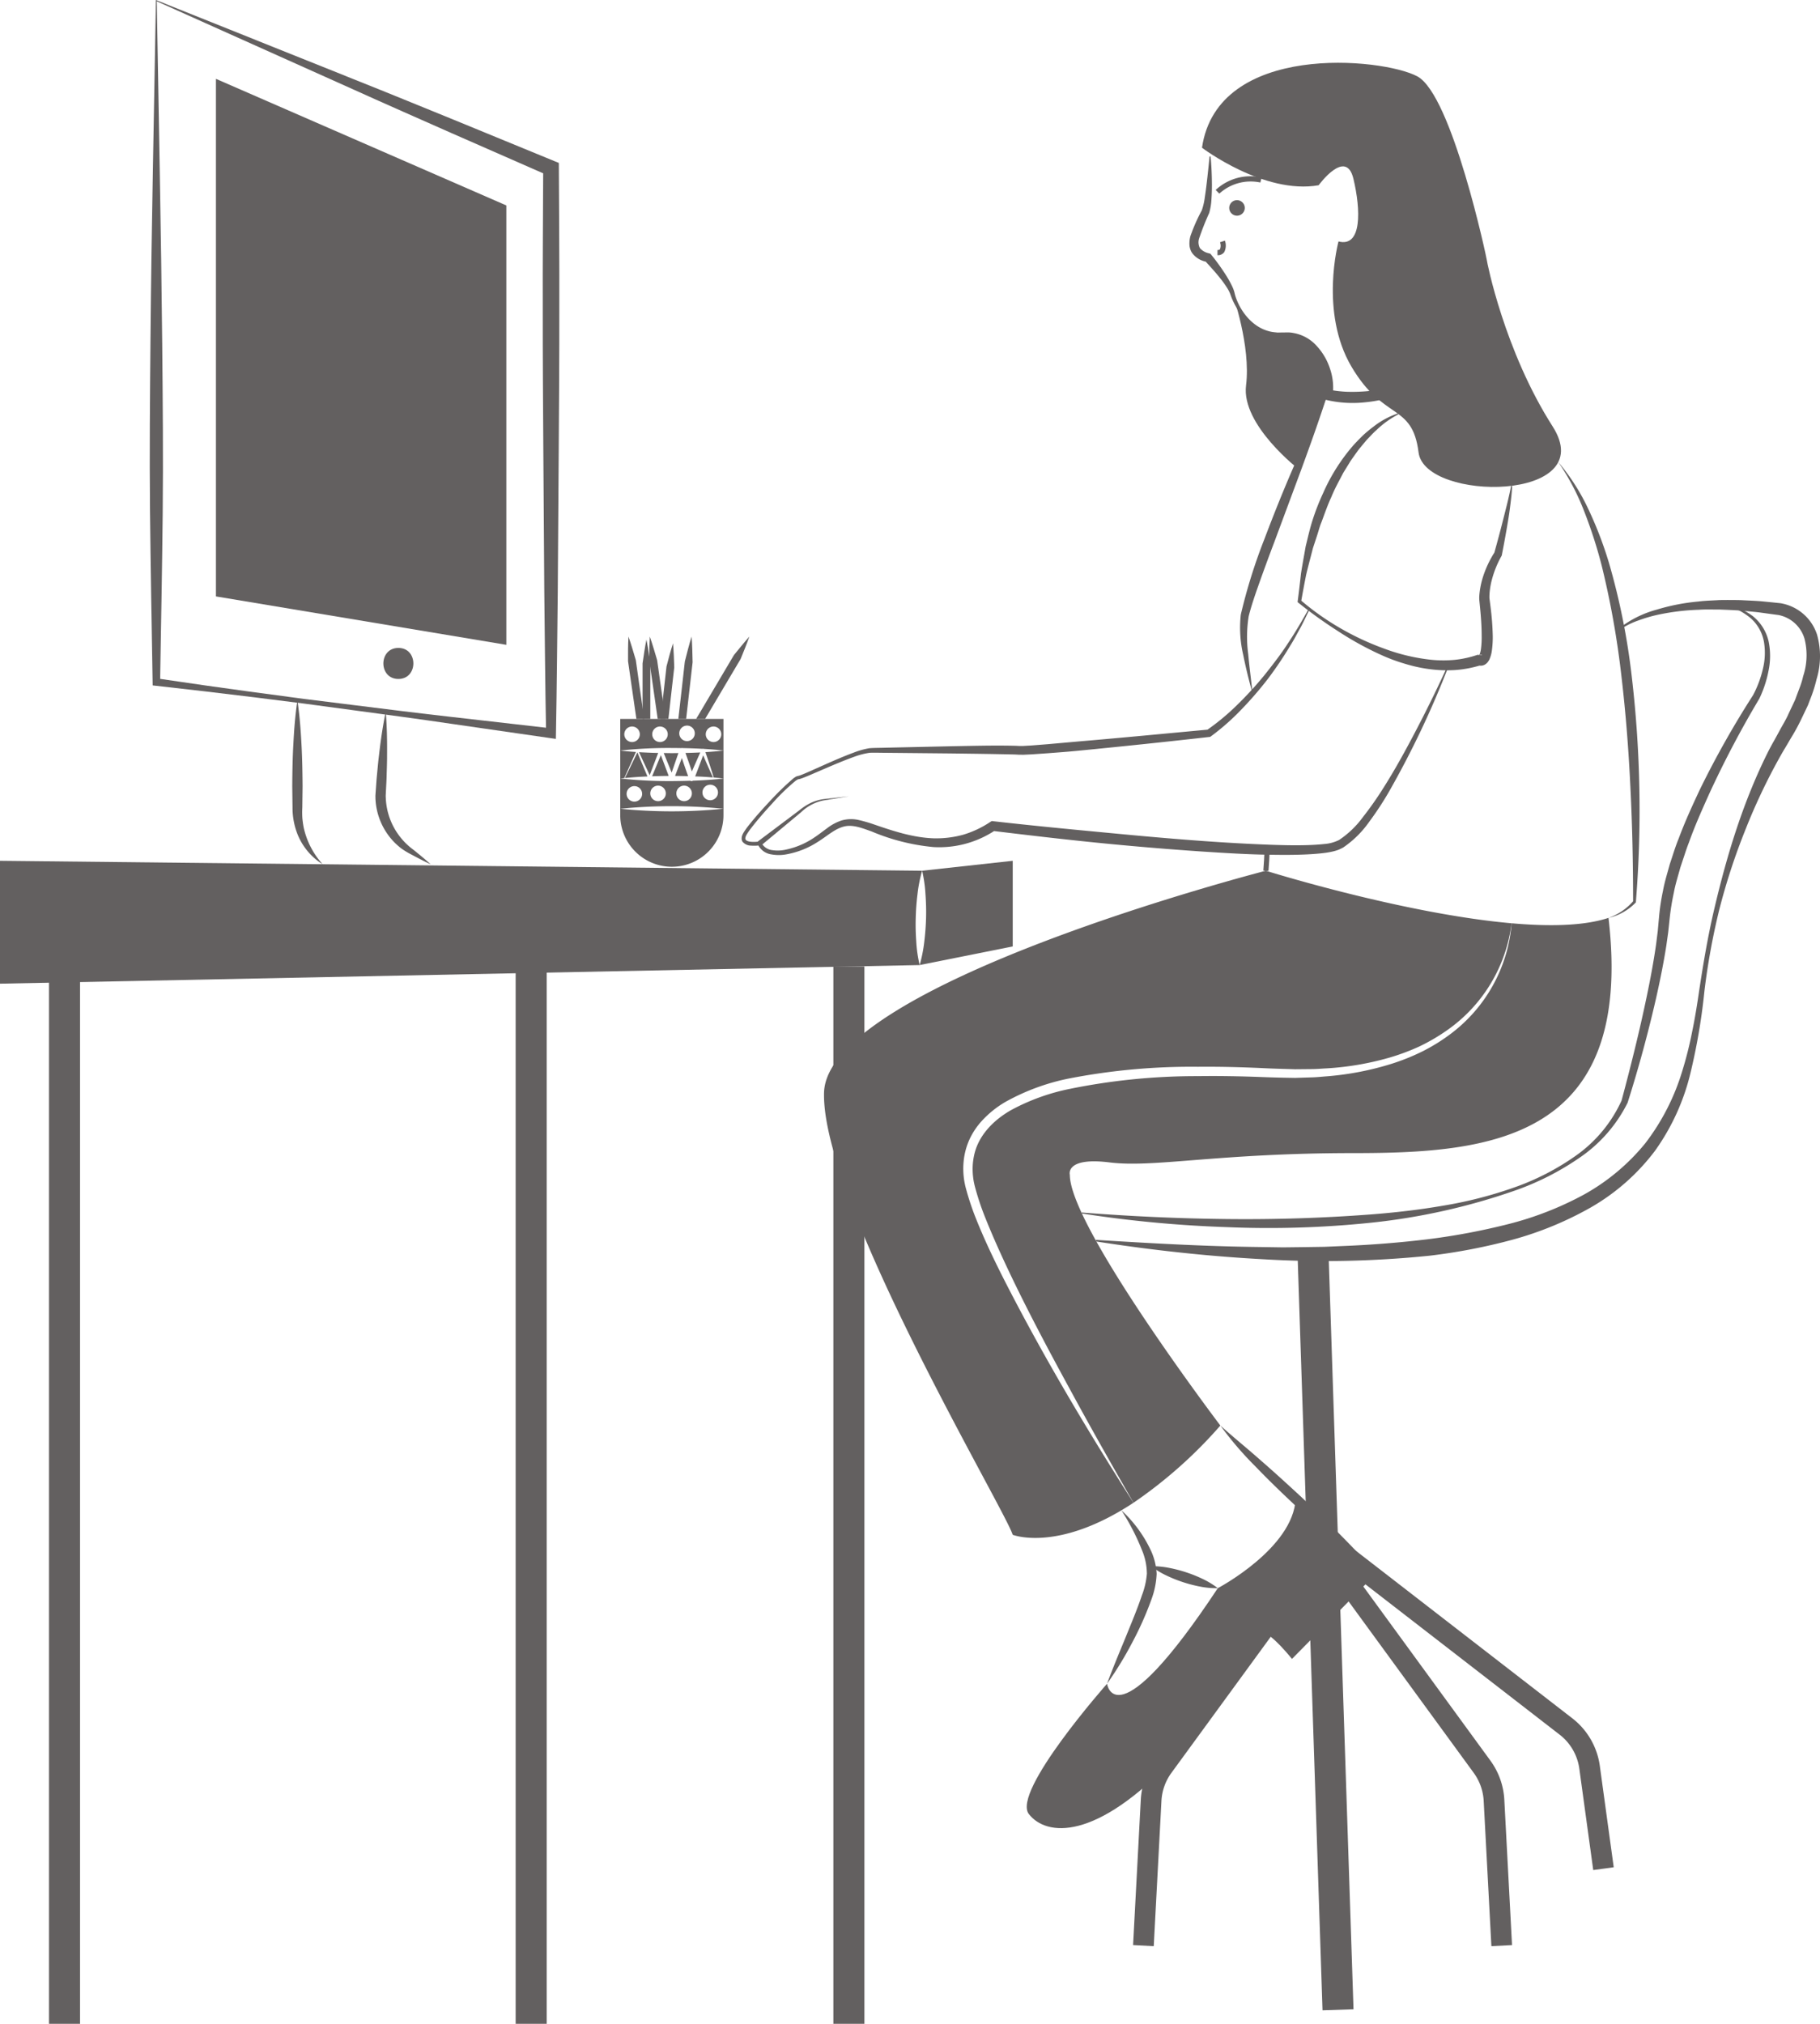 <svg xmlns="http://www.w3.org/2000/svg" width="470.309" height="522.934" viewBox="0 0 470.309 522.934">
  <g id="Grupo_1114" data-name="Grupo 1114" transform="translate(-181.393 -87.533)">
    <path id="Caminho_1" data-name="Caminho 1" d="M418.161,267.827a34.656,34.656,0,0,0,.882,6.12l-237.65,4.811V247.006l238.292,2.566a35.859,35.859,0,0,0-1.2,6.067c-.254,2.031-.4,4.049-.454,6.08a58.372,58.372,0,0,0,.134,6.108Z" transform="translate(0 62.95)" fill="#636060"/>
    <path id="Caminho_2" data-name="Caminho 2" d="M375.837,247.006v22.13l-24.054,4.811a37.186,37.186,0,0,0,1.2-6.067c.24-2.031.4-4.049.454-6.08s0-4.076-.147-6.107a35.947,35.947,0,0,0-.869-6.12Z" transform="translate(67.259 62.95)" fill="#636060"/>
    <path id="Caminho_3" data-name="Caminho 3" d="M210.954,87.867l.78,44.689c.266,14.783.485,29.422.626,44s.272,29.1.125,43.589-.429,29.024-.676,43.633l-.841-.957q12.716,1.9,25.456,3.623l12.743,1.7,12.757,1.588c8.5,1.062,17.007,2.134,25.526,3.087L313,275.737,311.556,277c-.225-12.167-.335-24.334-.464-36.5l-.249-36.5c-.073-12.167-.169-24.334-.15-36.5-.041-12.167.068-24.334.117-36.5l1.232,1.862-25-10.969c-8.34-3.7-16.686-7.347-25.072-11.144Zm-.221-.334,50.976,20.418c8.611,3.419,17.264,6.987,25.921,10.5l25.991,10.68,1.227.5.006,1.358c.049,12.167.158,24.334.117,36.5.019,12.167-.077,24.334-.15,36.5l-.25,36.5c-.129,12.167-.239,24.334-.464,36.5l-.027,1.47-1.413-.2L287.22,274.58c-8.479-1.252-16.974-2.385-25.468-3.528l-12.74-1.719-12.754-1.61Q223.5,266.15,210.72,264.73l-.826-.091-.014-.866c-.247-14.737-.526-29.548-.676-44.4s-.006-29.676.125-44.448.361-29.479.627-44.042Z" transform="translate(10.953)" fill="#636060"/>
    <path id="Caminho_4" data-name="Caminho 4" d="M221.4,102.139V235.877l75.048,12.508V134.853Z" transform="translate(15.792 5.766)" fill="#636060"/>
    <path id="Caminho_5" data-name="Caminho 5" d="M256.3,215.588c5.159,0,5.168-8.018,0-8.018S251.13,215.588,256.3,215.588Z" transform="translate(28.039 47.383)" fill="#636060"/>
    <path id="Caminho_6" data-name="Caminho 6" d="M236.872,217.284c.553,3.693.842,7.387,1.039,11.08.213,3.693.27,7.387.3,11.08l-.07,5.54a24.4,24.4,0,0,0,.007,2.638,23.965,23.965,0,0,0,.361,2.574,20.664,20.664,0,0,0,4.9,9.44,16.183,16.183,0,0,1-6.912-8.9,18.681,18.681,0,0,1-.886-5.757l-.07-5.54c.027-3.693.084-7.387.3-11.08C236.03,224.671,236.32,220.977,236.872,217.284Z" transform="translate(21.373 51.217)" fill="#636060"/>
    <path id="Caminho_7" data-name="Caminho 7" d="M253.614,219.406c.321,3.767.38,7.511.346,11.247.008,1.87-.08,3.734-.122,5.6-.024.933-.088,1.864-.13,2.8l-.071,1.4-.032.694.028.618a17.382,17.382,0,0,0,3.455,9.649,19.947,19.947,0,0,0,1.74,2,20.509,20.509,0,0,0,2.088,1.753c1.449,1.18,2.907,2.356,4.3,3.636-1.723-.786-3.384-1.675-5.053-2.561a20.173,20.173,0,0,1-2.477-1.5,17.521,17.521,0,0,1-2.2-1.989,17.2,17.2,0,0,1-4.527-10.9l-.013-.784.047-.706.1-1.4c.073-.934.125-1.87.216-2.8.188-1.867.33-3.736.569-5.6C252.311,226.83,252.831,223.106,253.614,219.406Z" transform="translate(27.457 52.055)" fill="#636060"/>
    <rect id="Retângulo_4" data-name="Retângulo 4" width="8.018" height="273.201" transform="translate(194.056 337.266)" fill="#636060"/>
    <rect id="Retângulo_5" data-name="Retângulo 5" width="8.018" height="273.201" transform="translate(314.645 337.266)" fill="#636060"/>
    <rect id="Retângulo_6" data-name="Retângulo 6" width="8.018" height="273.201" transform="translate(396.747 337.266)" fill="#636060"/>
    <path id="Caminho_8" data-name="Caminho 8" d="M407.235,116.511c.237,2.4.333,4.81.352,7.229,0,1.209-.023,2.422-.114,3.643a15.715,15.715,0,0,1-.6,3.766,68.631,68.631,0,0,0-2.594,6.552,3.241,3.241,0,0,0,.214,2.516,4.222,4.222,0,0,0,2.3,1.325l.409.123.192.233a55.378,55.378,0,0,1,3.814,5.29,26.451,26.451,0,0,1,1.607,2.888,8.94,8.94,0,0,1,.6,1.622,11.92,11.92,0,0,0,.429,1.483c1.415,3.85,4.436,7.43,8.433,8.487a8.717,8.717,0,0,0,1.5.276l.754.079c.253.006.507-.009.76-.012l1.62-.019a7.509,7.509,0,0,1,1.724.143,10.473,10.473,0,0,1,6.016,3.336,15.832,15.832,0,0,1,3.457,5.922,15.083,15.083,0,0,1,.658,6.958l-.981-1.581a32.725,32.725,0,0,0,4.447.543,42.808,42.808,0,0,0,4.587-.075,35.594,35.594,0,0,0,4.562-.6l2.258-.482,2.222-.647c.748-.2,1.452-.523,2.186-.774a17.616,17.616,0,0,0,2.151-.885l2.126-.972,2.046-1.145c1.411-.7,2.619-1.718,3.973-2.545,1.3-.9,2.488-1.95,3.784-2.9l.189.189c-1.081,1.177-2.155,2.387-3.325,3.5-.6.539-1.208,1.074-1.829,1.6a17.975,17.975,0,0,1-1.926,1.486,36.219,36.219,0,0,1-8.571,4.731,35.509,35.509,0,0,1-9.613,2.262,29.649,29.649,0,0,1-9.989-.642l-1.218-.305.237-1.277a14.193,14.193,0,0,0-3.043-10.918,9.292,9.292,0,0,0-4.748-3.187,6.085,6.085,0,0,0-1.445-.263l-.742-.064-.841-.053c-.281-.021-.562-.03-.841-.061l-.831-.157a9.859,9.859,0,0,1-1.621-.444,13.651,13.651,0,0,1-5.465-3.655,20.246,20.246,0,0,1-3.606-5.461c-.217-.5-.424-1.043-.6-1.549a7.806,7.806,0,0,0-.656-1.321,25.383,25.383,0,0,0-1.79-2.542c-1.29-1.649-2.74-3.213-4.144-4.752l.6.355a5.927,5.927,0,0,1-3.772-2.2,3.342,3.342,0,0,1-.547-1.11,3.982,3.982,0,0,1-.217-1.166,7.411,7.411,0,0,1,.238-2.128,44.455,44.455,0,0,1,2.952-6.695,16.519,16.519,0,0,0,.77-3.278c.173-1.162.34-2.34.475-3.524.291-2.368.519-4.756.778-7.148Z" transform="translate(86.983 11.439)" fill="#636060"/>
    <path id="Caminho_9" data-name="Caminho 9" d="M407.572,124.674l-.942-.947a13.169,13.169,0,0,1,11.864-3.221l-.318,1.3A12.016,12.016,0,0,0,407.572,124.674Z" transform="translate(88.909 12.89)" fill="#636060"/>
    <path id="Caminho_10" data-name="Caminho 10" d="M411.079,128.626a2.006,2.006,0,1,0-1.938-2A2.006,2.006,0,0,0,411.079,128.626Z" transform="translate(89.901 14.638)" fill="#636060"/>
    <path id="Caminho_11" data-name="Caminho 11" d="M406.967,135.877v-1.336c.484,0,.613-.18.655-.239a2.521,2.521,0,0,0-.007-1.768l1.268-.423a3.722,3.722,0,0,1-.177,2.973,2.013,2.013,0,0,1-1.74.793Z" transform="translate(89.042 17.597)" fill="#636060"/>
    <path id="Caminho_12" data-name="Caminho 12" d="M404.093,121.113s16.036,12.172,30.147,9.694c0,0,7.056-9.725,8.98-1.692s2.245,17.815-3.849,16.212c0,0-4.971,18.281,3.368,32.392s15.715,9.3,17.319,22.129,47.145,12.829,34.637-6.735-17-42.655-17-42.976-8.98-42.655-17.96-47.466S408.1,93.693,404.093,121.113Z" transform="translate(87.908 4.591)" fill="#636060"/>
    <path id="Caminho_13" data-name="Caminho 13" d="M427.046,187.462s-15.074-11.546-13.791-21.809-3.528-23.733-3.528-23.733c.8,3.047,4.811,11.065,13.149,10.744s12.508,9.621,11.385,15.394Z" transform="translate(90.132 21.469)" fill="#636060"/>
    <path id="Caminho_14" data-name="Caminho 14" d="M470.105,173.14a54.769,54.769,0,0,1,7.879,12.386,99.163,99.163,0,0,1,5.253,13.774,176.984,176.984,0,0,1,5.808,28.843,296.729,296.729,0,0,1,1.119,58.631l-.012.133-.072.08a14.191,14.191,0,0,1-7.013,3.937,14.955,14.955,0,0,0,6.457-4.4l-.084.212c0-9.745-.2-19.491-.681-29.209-.455-9.72-1.2-19.419-2.335-29.064a226.757,226.757,0,0,0-5.112-28.623,121.413,121.413,0,0,0-4.451-13.819,61.4,61.4,0,0,0-6.756-12.879Z" transform="translate(113.965 33.792)" fill="#636060"/>
    <path id="Caminho_15" data-name="Caminho 15" d="M414.361,237.8c-.908-3.274-1.731-6.56-2.4-9.908a31.009,31.009,0,0,1-.626-10.4,141.618,141.618,0,0,1,6.105-19.551c2.4-6.348,4.921-12.639,7.629-18.854s5.518-12.384,8.63-18.423c-2.084,6.465-4.364,12.842-6.693,19.2l-7.064,19.014c-1.207,3.155-2.357,6.326-3.5,9.495-1.114,3.159-2.273,6.365-3.065,9.517a33.374,33.374,0,0,0-.122,9.816C413.553,231.056,414.031,234.416,414.361,237.8Z" transform="translate(90.694 28.868)" fill="#636060"/>
    <path id="Caminho_16" data-name="Caminho 16" d="M416.788,250.448l-1.331-.1c.145-1.834.252-3.654.317-5.411l1.336.05C417.043,246.759,416.936,248.6,416.788,250.448Z" transform="translate(92.394 62.131)" fill="#636060"/>
    <path id="Caminho_17" data-name="Caminho 17" d="M447.837,164.374a23.889,23.889,0,0,0-5.68,4.085c-.883.76-1.642,1.66-2.463,2.478-.742.9-1.5,1.78-2.222,2.693-.67.954-1.369,1.883-2.012,2.85l-1.832,2.97c-1.066,2.073-2.224,4.093-3.091,6.266-.989,2.113-1.737,4.331-2.56,6.52-.461,1.077-.73,2.224-1.1,3.337l-1.1,3.35c-.576,2.28-1.2,4.555-1.748,6.853-.459,2.316-.9,4.641-1.3,6.975l-.153-.4a68.306,68.306,0,0,0,10.31,7.29,70.484,70.484,0,0,0,11.418,5.3,49.759,49.759,0,0,0,12.058,2.843,31.472,31.472,0,0,0,6.095.013,27.192,27.192,0,0,0,5.871-1.3l1.2.135a.709.709,0,0,0-.508-.133c-.132,0-.258.105-.27.1s-.025.031-.025.031a.228.228,0,0,1,.028-.057.519.519,0,0,0,.094-.188,5.559,5.559,0,0,0,.345-1.376,22.684,22.684,0,0,0,.183-3.4c0-2.342-.164-4.717-.395-7.12l-.182-1.812-.042-.453a5.339,5.339,0,0,1-.006-.591c.01-.342.036-.669.067-1a21.767,21.767,0,0,1,.749-3.782,26.921,26.921,0,0,1,3.159-6.864l-.116.284c.8-2.882,1.588-5.785,2.316-8.694l1.1-4.366c.344-1.46.682-2.922.964-4.4l.266.03c-.062,1.512-.231,3.015-.418,4.513s-.381,3-.637,4.482c-.495,2.977-1.029,5.939-1.616,8.9l-.023.116-.093.168a26.1,26.1,0,0,0-2.549,6.448,19.3,19.3,0,0,0-.521,3.361c-.014.277-.024.554-.02.818a2.911,2.911,0,0,0,.014.317l.061.449.227,1.8a69.81,69.81,0,0,1,.561,7.373,25.256,25.256,0,0,1-.23,3.848,8.085,8.085,0,0,1-.577,2.124,2.782,2.782,0,0,1-.334.608l-.23.316a3.308,3.308,0,0,1-.361.335,2.157,2.157,0,0,1-2.463.206l1.2.135a29.906,29.906,0,0,1-6.552,1.267,34.056,34.056,0,0,1-6.6-.2,38.346,38.346,0,0,1-6.386-1.363,46.215,46.215,0,0,1-6.078-2.229,81.037,81.037,0,0,1-11.249-6.165,119.276,119.276,0,0,1-10.393-7.441l-.186-.151.033-.247c.315-2.361.592-4.73.849-7.108.364-2.361.812-4.713,1.221-7.079.579-2.327,1.091-4.682,1.843-6.97a59.317,59.317,0,0,1,2.645-6.732A48.46,48.46,0,0,1,436.1,172.5c.8-.906,1.663-1.768,2.518-2.622a34.155,34.155,0,0,1,2.79-2.326,21.323,21.323,0,0,1,6.346-3.434Z" transform="translate(94.897 30.232)" fill="#636060"/>
    <path id="Caminho_18" data-name="Caminho 18" d="M415.934,248.85s64.451,20.205,88.518,12.187" transform="translate(92.582 63.678)" fill="none"/>
    <path id="Caminho_19" data-name="Caminho 19" d="M380.439,354.2c10.156,19.938,21.595,39.127,33.595,57.956-19.617,12.936-31.217,8.272-31.217,8.272-1.911-6.414-49.377-85.952-48.749-114.175s114.175-57.408,114.175-57.408,35.372,11.091,63.5,13.577a39.728,39.728,0,0,1-16.625,27.608,49.6,49.6,0,0,1-7.1,4.169,56.356,56.356,0,0,1-7.711,2.9,74.285,74.285,0,0,1-16.25,2.806c-1.376.067-2.753.2-4.129.2l-4.143.04c-2.766-.094-5.519-.147-8.325-.294-5.586-.254-11.185-.4-16.784-.347a165.793,165.793,0,0,0-33.541,3.073,56.644,56.644,0,0,0-16.022,5.907,25.865,25.865,0,0,0-6.762,5.559,19.363,19.363,0,0,0-2.459,3.728,17.861,17.861,0,0,0-1.456,4.236,19.152,19.152,0,0,0-.374,4.437,19.716,19.716,0,0,0,.641,4.383,69.938,69.938,0,0,0,2.7,8.085C375.5,344.152,377.914,349.2,380.439,354.2Z" transform="translate(60.264 63.676)" fill="#636060"/>
    <path id="Caminho_20" data-name="Caminho 20" d="M459.985,318.36c-35.118,0-51.475,3.848-63.021,2.405s-10.25,3.207-10.25,3.207c0,13.47,38.9,64.785,38.9,64.785a118.406,118.406,0,0,1-22.45,19.951c-5.532-9.688-11.051-19.39-16.357-29.2-5.345-9.782-10.584-19.631-15.394-29.666-2.392-5.025-4.69-10.089-6.722-15.221a67.941,67.941,0,0,1-2.552-7.791,17.8,17.8,0,0,1-.534-3.889,16.35,16.35,0,0,1,.347-3.875c1.029-5.145,4.958-9.194,9.6-11.827a54.491,54.491,0,0,1,15.3-5.505,163.817,163.817,0,0,1,32.98-3.26c5.559-.08,11.118.026,16.677.24,2.766.107,5.6.174,8.405.214l4.223-.134c1.416-.027,2.819-.2,4.223-.294a76.479,76.479,0,0,0,16.6-3.247,56.139,56.139,0,0,0,7.858-3.167,47.65,47.65,0,0,0,7.216-4.463,39.707,39.707,0,0,0,15.849-28.651c9.835.868,18.775.681,25.016-1.39h.013C532.655,315.153,495.1,318.36,459.985,318.36Z" transform="translate(71.134 67.125)" fill="#636060"/>
    <path id="Caminho_21" data-name="Caminho 21" d="M465.56,200.462c-.773,1.553-1.5,3.134-2.315,4.671-.857,1.512-1.643,3.069-2.576,4.539a96.777,96.777,0,0,1-5.831,8.68,92.89,92.89,0,0,1-6.851,7.936,61.1,61.1,0,0,1-7.934,6.993l-.171.123-.257.029q-16.637,1.876-33.3,3.5c-2.778.281-5.563.485-8.352.7l-4.193.289-2.124.1-1.172-.009-1-.054c-5.513-.137-11.12-.2-16.688-.272l-16.734-.163c-1.372,0-2.841-.062-4.138-.009a19,19,0,0,0-3.9.987c-2.6.928-5.169,2.013-7.727,3.113l-3.845,1.656c-.646.272-1.293.541-1.96.791l-.518.177c-.15.063-.468.1-.616.139a4.81,4.81,0,0,0-.668.421,55.269,55.269,0,0,0-5.947,5.77c-1.883,2.043-3.724,4.138-5.418,6.32a17.366,17.366,0,0,0-1.167,1.661c-.348.532-.539,1.177-.292,1.439.2.329.89.5,1.514.535a8.958,8.958,0,0,0,1.968-.093l.392-.062.176.416a3.6,3.6,0,0,0,2.761,1.88,9.769,9.769,0,0,0,3.781-.176,20.523,20.523,0,0,0,7.147-3.1c1.1-.724,2.137-1.554,3.254-2.362A12.621,12.621,0,0,1,344.646,255a8.888,8.888,0,0,1,4.423-.11,37.511,37.511,0,0,1,3.99,1.16c5.1,1.757,10.175,3.4,15.394,3.567a26.2,26.2,0,0,0,7.633-.939,25.788,25.788,0,0,0,6.933-3.269l.408-.256.443.05c11.971,1.359,23.982,2.467,35.977,3.6,12,1.1,24.018,2.064,36.016,2.492,3,.1,6,.168,8.97.082,1.486-.04,2.965-.121,4.412-.279a10.425,10.425,0,0,0,3.919-1.036,24.423,24.423,0,0,0,6.191-5.939,86.929,86.929,0,0,0,5.148-7.31c3.218-5.057,6.1-10.346,8.88-15.686s5.427-10.756,7.918-16.253l.247.1a241.016,241.016,0,0,1-15.553,32.754,81.584,81.584,0,0,1-5.036,7.639,26.185,26.185,0,0,1-6.7,6.616c-.366.209-.77.383-1.157.57a12.429,12.429,0,0,1-1.21.385,21.614,21.614,0,0,1-2.359.445c-1.549.2-3.082.314-4.61.387-3.056.15-6.092.144-9.125.1-6.066-.067-12.1-.457-18.136-.848q-9.047-.613-18.07-1.425c-12.036-1.059-24.026-2.458-36.022-3.909l.851-.205a26.077,26.077,0,0,1-16.062,4.394,53.807,53.807,0,0,1-15.935-4.017c-2.526-.9-5-1.914-7.323-1.249-2.332.62-4.365,2.551-6.714,3.984a21.857,21.857,0,0,1-7.692,3.1,10.887,10.887,0,0,1-4.248.071,4.579,4.579,0,0,1-3.51-2.682l.567.354a11.01,11.01,0,0,1-2.2.07,2.9,2.9,0,0,1-2.237-.976,1.564,1.564,0,0,1-.263-.7,3.511,3.511,0,0,1,.053-.68,4.21,4.21,0,0,1,.485-1.079,18.11,18.11,0,0,1,1.25-1.75c1.748-2.208,3.615-4.29,5.532-6.33a71.876,71.876,0,0,1,6.057-5.87c.133-.115.311-.216.466-.323a1.738,1.738,0,0,1,.672-.28c.185-.057.222-.046.4-.107l.47-.168c.635-.248,1.273-.522,1.909-.8l3.818-1.7c2.551-1.136,5.113-2.259,7.753-3.239a20.39,20.39,0,0,1,4.161-1.174c1.485-.106,2.81-.08,4.226-.131l16.736-.371c5.589-.093,11.14-.26,16.782-.123l1.09.049.92-.007,2.054-.117,4.152-.328,8.322-.739c11.108-.941,22.214-2.015,33.319-3.049l-.427.151a59.757,59.757,0,0,0,7.848-6.521,91.448,91.448,0,0,0,6.97-7.6c2.148-2.689,4.273-5.415,6.15-8.316,1.927-2.868,3.66-5.863,5.356-8.886Z" transform="translate(54.24 44.53)" fill="#636060"/>
    <path id="Caminho_22" data-name="Caminho 22" d="M345.326,235.049l-6.614,1.087a11.767,11.767,0,0,0-5.749,3.043l-10.314,8.581-.829-1.048,10.728-8.057A15.411,15.411,0,0,1,335.4,236.8a11.556,11.556,0,0,1,3.256-.991Z" transform="translate(55.432 58.23)" fill="#636060"/>
    <path id="Caminho_23" data-name="Caminho 23" d="M519.663,206.009a27.315,27.315,0,0,1,9.739-4.84,53.149,53.149,0,0,1,10.713-2.084c1.811-.238,3.629-.255,5.448-.378q2.726-.042,5.456.013c1.812.105,3.633.15,5.443.306l2.711.269,1.356.141.678.07a4.08,4.08,0,0,1,.41.058l.4.088a11.979,11.979,0,0,1,8.784,8.008,20.55,20.55,0,0,1-.146,11.569,35.228,35.228,0,0,1-1.717,5.334l-.492,1.305-.591,1.248-1.193,2.489a51.437,51.437,0,0,1-2.642,4.812l-1.387,2.362c-.44.71-.885,1.486-1.316,2.248a155.954,155.954,0,0,0-9.127,19.259,163.5,163.5,0,0,0-6.647,20.365,176.539,176.539,0,0,0-3.85,21.105,158.434,158.434,0,0,1-3.649,21.341,57.639,57.639,0,0,1-9.126,19.918,55.1,55.1,0,0,1-16.547,14.611A87.9,87.9,0,0,1,492.051,364a150.29,150.29,0,0,1-21.427,4.124,267.46,267.46,0,0,1-43.3.893c-14.39-.791-28.7-2.372-42.9-4.588l.045-.4c14.336.9,28.653,1.7,42.957,1.853l5.361.083,5.358-.064,5.354-.079,5.345-.232q10.688-.44,21.268-1.712a170.42,170.42,0,0,0,20.839-3.909,83.981,83.981,0,0,0,19.548-7.611,54.462,54.462,0,0,0,15.893-13.268,58.049,58.049,0,0,0,9.546-18.6,97.032,97.032,0,0,0,2.6-10.337c.73-3.493,1.285-7.031,1.805-10.58,1.082-7.105,2.275-14.219,3.936-21.225,3.294-14.009,7.525-27.893,14.105-40.911.43-.812.853-1.606,1.335-2.436l1.272-2.318c.815-1.559,1.78-3.052,2.469-4.656l1.12-2.371.556-1.187.448-1.217.914-2.426a22.09,22.09,0,0,0,.713-2.457,17.266,17.266,0,0,0,.35-9.657,8.76,8.76,0,0,0-6.272-6.037l-.255-.067a1.846,1.846,0,0,0-.255-.042l-.658-.087L558.8,202.3l-2.634-.362c-1.757-.23-3.524-.35-5.288-.531-1.766-.115-3.535-.187-5.3-.253-1.765.017-3.543-.072-5.305.057a59.681,59.681,0,0,0-10.52,1.273,38.135,38.135,0,0,0-5.091,1.479,20.683,20.683,0,0,0-4.729,2.343Z" transform="translate(80.143 43.877)" fill="#636060"/>
    <path id="Caminho_24" data-name="Caminho 24" d="M381.822,356.638q18.711,1.48,37.448,1.692t37.377-1.2c6.211-.48,12.408-1.193,18.55-2.254a106.944,106.944,0,0,0,18.1-4.61,64.4,64.4,0,0,0,16.511-8.523,35.29,35.29,0,0,0,11.545-14.1l-.039.1c2.388-8.9,4.62-17.864,6.5-26.874.942-4.5,1.792-9.025,2.435-13.558l.426-3.4.308-3.4a57.2,57.2,0,0,1,1.048-7.033c.42-2.334,1.141-4.566,1.75-6.837.755-2.214,1.408-4.473,2.3-6.629,1.626-4.383,3.572-8.616,5.551-12.826a241.1,241.1,0,0,1,13.693-24.259l-.034.058a28.057,28.057,0,0,0,2.52-6.684,17.394,17.394,0,0,0,.312-7.068,10.692,10.692,0,0,0-3.36-6.093,17.253,17.253,0,0,0-6.383-3.393l.068-.258a16.861,16.861,0,0,1,6.81,3.071,11.69,11.69,0,0,1,4.043,6.42,18.7,18.7,0,0,1,.007,7.634,29.628,29.628,0,0,1-2.386,7.249l0,0-.032.054a261.456,261.456,0,0,0-12.858,24.4c-1.88,4.186-3.763,8.377-5.295,12.685-.419,1.065-.789,2.145-1.141,3.229l-1.082,3.245c-.589,2.192-1.3,4.365-1.7,6.586a63.214,63.214,0,0,0-1.07,6.657l-.37,3.5-.488,3.472c-.725,4.61-1.653,9.164-2.671,13.692q-3.111,13.574-7.312,26.827l-.021.066-.018.038a37.212,37.212,0,0,1-12.467,14.219,69.939,69.939,0,0,1-16.812,8.5,164.657,164.657,0,0,1-36.722,8.215,255.666,255.666,0,0,1-37.633,1.167,312.918,312.918,0,0,1-37.434-3.525Z" transform="translate(79.103 44.194)" fill="#636060"/>
    <path id="Caminho_25" data-name="Caminho 25" d="M447.809,389.8c-3.789-2.713-7.393-5.631-10.929-8.624s-6.983-6.084-10.387-9.222c-3.372-3.172-6.709-6.386-9.917-9.736a87.286,87.286,0,0,1-9.074-10.583c3.451,3.1,7.058,6,10.513,9.074,3.492,3.033,6.9,6.157,10.3,9.291,3.363,3.173,6.718,6.357,9.974,9.649S444.766,386.269,447.809,389.8Z" transform="translate(89.253 104.25)" fill="#636060"/>
    <path id="Caminho_26" data-name="Caminho 26" d="M390.214,367.335a33.323,33.323,0,0,1,7.45,10.042,16.14,16.14,0,0,1,1.655,6.369,21.409,21.409,0,0,1-1.278,6.425,83.451,83.451,0,0,1-5.065,11.394,91.549,91.549,0,0,1-6.474,10.578c1.441-3.888,3.017-7.683,4.587-11.465,1.532-3.792,3.134-7.557,4.421-11.36a20.407,20.407,0,0,0,1.286-5.581,15.938,15.938,0,0,0-1.055-5.574,59.63,59.63,0,0,0-5.527-10.828Z" transform="translate(80.964 110.448)" fill="#636060"/>
    <path id="Caminho_27" data-name="Caminho 27" d="M441.118,365.347C440.472,378.182,421,388.433,421,388.433c-26.542,40.09-28.622,24.7-28.622,24.7s-24.7,27.9-20.205,33.675,17.319,7.056,37.524-14.432,20.847-32.713,23.092-32.392,7.376,6.735,7.376,6.735l21.809-22.129s-17.633-15.423-20.852-19.743" transform="translate(75.091 109.464)" fill="#636060"/>
    <rect id="Retângulo_7" data-name="Retângulo 7" width="8.017" height="195.481" transform="matrix(0.999, -0.033, 0.033, 0.999, 516.697, 411.697)" fill="#636060"/>
    <path id="Caminho_28" data-name="Caminho 28" d="M496.854,458.87l-3.59-26.161a13.435,13.435,0,0,0-5.117-8.848l-62.919-48.693,3.27-4.228,62.919,48.693a18.755,18.755,0,0,1,7.142,12.349l3.59,26.163Z" transform="translate(96.25 111.871)" fill="#636060"/>
    <path id="Caminho_29" data-name="Caminho 29" d="M470.657,477.613l-1.99-37.534a13.5,13.5,0,0,0-2.579-7.251L424.917,376.42l4.317-3.15,41.171,56.409A18.81,18.81,0,0,1,474,439.8l1.99,37.534Z" transform="translate(96.128 112.791)" fill="#636060"/>
    <path id="Caminho_30" data-name="Caminho 30" d="M396.664,477.613l-5.337-.282,1.99-37.533a18.812,18.812,0,0,1,3.6-10.119l41.171-56.409,4.317,3.15-41.171,56.409a13.5,13.5,0,0,0-2.579,7.252Z" transform="translate(82.868 112.791)" fill="#636060"/>
    <path id="Caminho_31" data-name="Caminho 31" d="M324.132,205.461c-.695,1.965-1.483,3.889-2.272,5.813l-3.14,5.292-6.027,10.183h-2.325l.361-.6L317,215.55l3.14-5.305C321.445,208.642,322.742,207.025,324.132,205.461Z" transform="translate(50.911 46.551)" fill="#636060"/>
    <path id="Caminho_32" data-name="Caminho 32" d="M310.76,212.116l-.748,6.548-.922,8.085h-2.018l.949-8.312.735-6.548c.548-2.151,1.082-4.3,1.75-6.428C310.666,207.694,310.719,209.9,310.76,212.116Z" transform="translate(49.61 46.551)" fill="#636060"/>
    <path id="Caminho_33" data-name="Caminho 33" d="M304.607,226.749h1.27l-.708-4.958-.575-3.982-.882-6.254c-.6-2.031-1.189-4.076-1.9-6.094-.094,1.751-.12,3.488-.107,5.225v1.163l.254,1.724.655,4.517,1.243,8.659Z" transform="translate(47.491 46.551)" fill="#636060"/>
    <path id="Caminho_34" data-name="Caminho 34" d="M301.93,226.749h-2.018l-1.256-8.659-.9-6.241c-.014-2.125-.014-4.249.107-6.388.708,2.018,1.3,4.062,1.9,6.094l.882,6.254.855,5.96Z" transform="translate(45.932 46.551)" fill="#636060"/>
    <path id="Caminho_35" data-name="Caminho 35" d="M302.459,212.174v1.176l-.013,4.971v8.205h-2V212.174c.294-2.045.588-4.089,1-6.147.294,1.483.548,2.967.762,4.437C302.3,211.038,302.38,211.6,302.459,212.174Z" transform="translate(46.993 46.774)" fill="#636060"/>
    <path id="Caminho_36" data-name="Caminho 36" d="M307.314,212.931l-.695,6.107-.815,7.216h-2.018l.561-4.958.281-2.486.682-6.107c.521-2,1.042-4.009,1.684-5.987C307.18,208.788,307.247,210.859,307.314,212.931Z" transform="translate(48.313 47.046)" fill="#636060"/>
    <path id="Caminho_37" data-name="Caminho 37" d="M296.312,228.9v7.216c.348-.04.695-.067,1.042-.107l3.007-6.748C299.011,229.169,297.662,229.063,296.312,228.9Zm4.423.481L297.515,236c1.938-.2,3.889-.334,5.827-.414Zm.428-.067,2.753,5.933,2.191-5.733c-1.643-.026-3.3-.107-4.944-.2Zm5.639.775-2.258,5.452c1.43-.053,2.846-.08,4.276-.093Zm2.846-.521c-.695-.013-1.4-.027-2.1-.027l2.045,5.038,1.737-5.038c-.561.013-1.122.013-1.684.027Zm2.579,1.269-1.751,4.611c1.123.013,2.245.027,3.368.067-.561-1.563-1.1-3.114-1.617-4.677Zm.935-1.323c.575,1.59,1.123,3.18,1.657,4.77.722-1.644,1.43-3.274,2.165-4.9-1.269.067-2.539.107-3.822.134Zm4.57.615c-.668,1.817-1.363,3.621-2.058,5.439,1.537.053,3.073.147,4.6.281-.882-1.9-1.71-3.8-2.539-5.72Zm-21.421-9.408V228.9a114.177,114.177,0,0,1,13.336-.668c.815,0,1.631.013,2.446.027a.661.661,0,0,1,.361,0c1.711.027,3.408.094,5.1.187a.487.487,0,0,1,.133-.026.538.538,0,0,1,.2.04c1.7.107,3.394.24,5.091.441v-8.178Zm3.114,5.973a2.005,2.005,0,1,1,1.943-2,2.006,2.006,0,0,1-1.943,2Zm7.216,0a2.005,2.005,0,1,1,1.943-2,2.006,2.006,0,0,1-1.943,2Zm6.976-.24a2.005,2.005,0,1,1,1.953-2,2.006,2.006,0,0,1-1.953,2Zm6.855.24a2.005,2.005,0,1,1,1.943-2,2.006,2.006,0,0,1-1.943,2Zm-2.151,2.606c.748,2.178,1.47,4.356,2.138,6.562.842.08,1.684.147,2.525.254V228.9c-1.549.174-3.1.307-4.664.4Zm-17.586.08L297.515,236c1.938-.2,3.889-.334,5.826-.414Zm.428-.067,2.753,5.933,2.191-5.733c-1.643-.026-3.3-.107-4.944-.2Zm5.639.775-2.258,5.452c1.43-.053,2.846-.08,4.276-.093Zm2.846-.521c-.695-.013-1.4-.027-2.1-.027l2.045,5.038,1.737-5.038c-.561.013-1.122.013-1.684.027Zm2.579,1.269-1.751,4.611c1.123.013,2.245.027,3.368.067-.562-1.562-1.1-3.113-1.617-4.677Zm.935-1.323c.575,1.59,1.123,3.18,1.657,4.77.722-1.644,1.43-3.274,2.165-4.9-1.27.068-2.539.108-3.822.135Zm4.57.615c-.668,1.817-1.363,3.621-2.058,5.439,1.537.053,3.073.147,4.6.281-.882-1.9-1.71-3.795-2.539-5.719Zm-17-.748L297.515,236c1.938-.2,3.889-.334,5.826-.414Zm.428-.067,2.753,5.933,2.191-5.733c-1.643-.026-3.3-.107-4.944-.2Zm5.639.775-2.258,5.452c1.43-.053,2.846-.08,4.276-.093Zm2.846-.521c-.695-.013-1.4-.027-2.1-.027l2.045,5.038,1.737-5.038c-.561.013-1.122.013-1.684.027Zm2.579,1.269-1.751,4.611c1.123.013,2.245.027,3.368.067-.562-1.562-1.1-3.113-1.617-4.677Zm.935-1.323c.575,1.59,1.123,3.18,1.657,4.77.722-1.644,1.43-3.274,2.165-4.9-1.27.068-2.539.108-3.822.135Zm4.57.615c-.668,1.817-1.363,3.621-2.058,5.439,1.537.053,3.073.147,4.6.281-.882-1.9-1.71-3.795-2.539-5.719Zm-21.421,13.8v1.657a13.336,13.336,0,1,0,26.673,0v-1.657A133.429,133.429,0,0,1,296.312,243.937ZM315.1,236.68a.643.643,0,0,1-.588.067.823.823,0,0,1-.08-.053c-1.59.053-3.194.08-4.784.094a120.343,120.343,0,0,1-13.336-.668v7.817a133.436,133.436,0,0,1,26.673,0v-7.817c-2.632.307-5.251.467-7.884.56Zm-15.074,5.412a2.006,2.006,0,1,1,1.939-2,2.006,2.006,0,0,1-1.939,2Zm6.134-.12a2.006,2.006,0,1,1,1.925-2,2.006,2.006,0,0,1-1.925,2Zm6.735,0a2.006,2.006,0,1,1,1.925-2,2.006,2.006,0,0,1-1.925,2Zm6.735-.24a2.006,2.006,0,1,1,1.933-2,2.006,2.006,0,0,1-1.933,2Zm.641-5.88c-.882-1.9-1.711-3.795-2.539-5.719-.668,1.817-1.363,3.621-2.058,5.439,1.536.053,3.073.146,4.6.28Zm-3.287-6.468c-1.27.067-2.539.107-3.822.134.575,1.59,1.123,3.18,1.657,4.77.721-1.644,1.43-3.274,2.165-4.9Zm-3.14,6.133c-.561-1.563-1.1-3.113-1.617-4.677l-1.751,4.611c1.123.012,2.245.026,3.368.065Zm-2.512-5.973c-.561.013-1.123.013-1.684.027-.695-.013-1.4-.027-2.1-.027l2.045,5.038Zm-2.512,5.907-2.018-5.359-2.258,5.452c1.429-.054,2.846-.081,4.276-.093Zm-2.713-5.933c-1.644-.027-3.3-.107-4.944-.2l2.753,5.933Zm-5.372-.134L297.515,236c1.938-.2,3.889-.334,5.826-.414Zm17,.748c-.668,1.817-1.363,3.621-2.058,5.439,1.537.053,3.073.147,4.6.281-.882-1.9-1.71-3.8-2.539-5.72Zm-4.57-.615c.575,1.59,1.123,3.18,1.657,4.77.722-1.644,1.43-3.274,2.165-4.9-1.27.067-2.539.107-3.822.134Zm-.935,1.323-1.751,4.611c1.123.013,2.245.027,3.368.067-.562-1.563-1.1-3.114-1.617-4.678Zm-2.579-1.269c-.695-.013-1.4-.027-2.1-.027l2.045,5.038,1.737-5.038c-.561.013-1.122.013-1.684.026Zm-2.846.521-2.258,5.452c1.43-.053,2.846-.08,4.276-.093Zm-5.639-.775,2.753,5.933,2.191-5.733c-1.643-.027-3.3-.108-4.944-.2Zm-.428.067L297.515,236c1.938-.2,3.889-.334,5.826-.414Zm17,.748c-.668,1.817-1.363,3.621-2.058,5.439,1.537.053,3.073.147,4.6.281-.882-1.9-1.71-3.8-2.539-5.72Zm-4.57-.615c.575,1.59,1.123,3.18,1.657,4.77.722-1.644,1.43-3.274,2.165-4.9-1.27.067-2.539.107-3.822.134Zm-.935,1.323-1.751,4.611c1.123.013,2.245.027,3.368.067-.562-1.563-1.1-3.114-1.617-4.678Zm-2.579-1.269c-.695-.013-1.4-.027-2.1-.027l2.045,5.038,1.737-5.038c-.561.012-1.122.012-1.684.026Zm-2.846.521-2.258,5.452c1.43-.054,2.846-.08,4.276-.093Zm-5.639-.775,2.753,5.933,2.191-5.733c-1.643-.027-3.3-.108-4.944-.2Zm-.428.067L297.515,236c1.938-.2,3.889-.334,5.826-.414Z" transform="translate(45.363 52.575)" fill="#636060"/>
    <path id="Caminho_38" data-name="Caminho 38" d="M394.679,377.7a21.6,21.6,0,0,1,4.631.421,35.38,35.38,0,0,1,4.394,1.142,34.844,34.844,0,0,1,4.215,1.686,21.328,21.328,0,0,1,3.976,2.414,21.319,21.319,0,0,1-4.632-.418,34.781,34.781,0,0,1-4.393-1.145,35.433,35.433,0,0,1-4.214-1.69,21.592,21.592,0,0,1-3.977-2.411Z" transform="translate(84.192 114.537)" fill="#636060"/>
  </g>
</svg>
